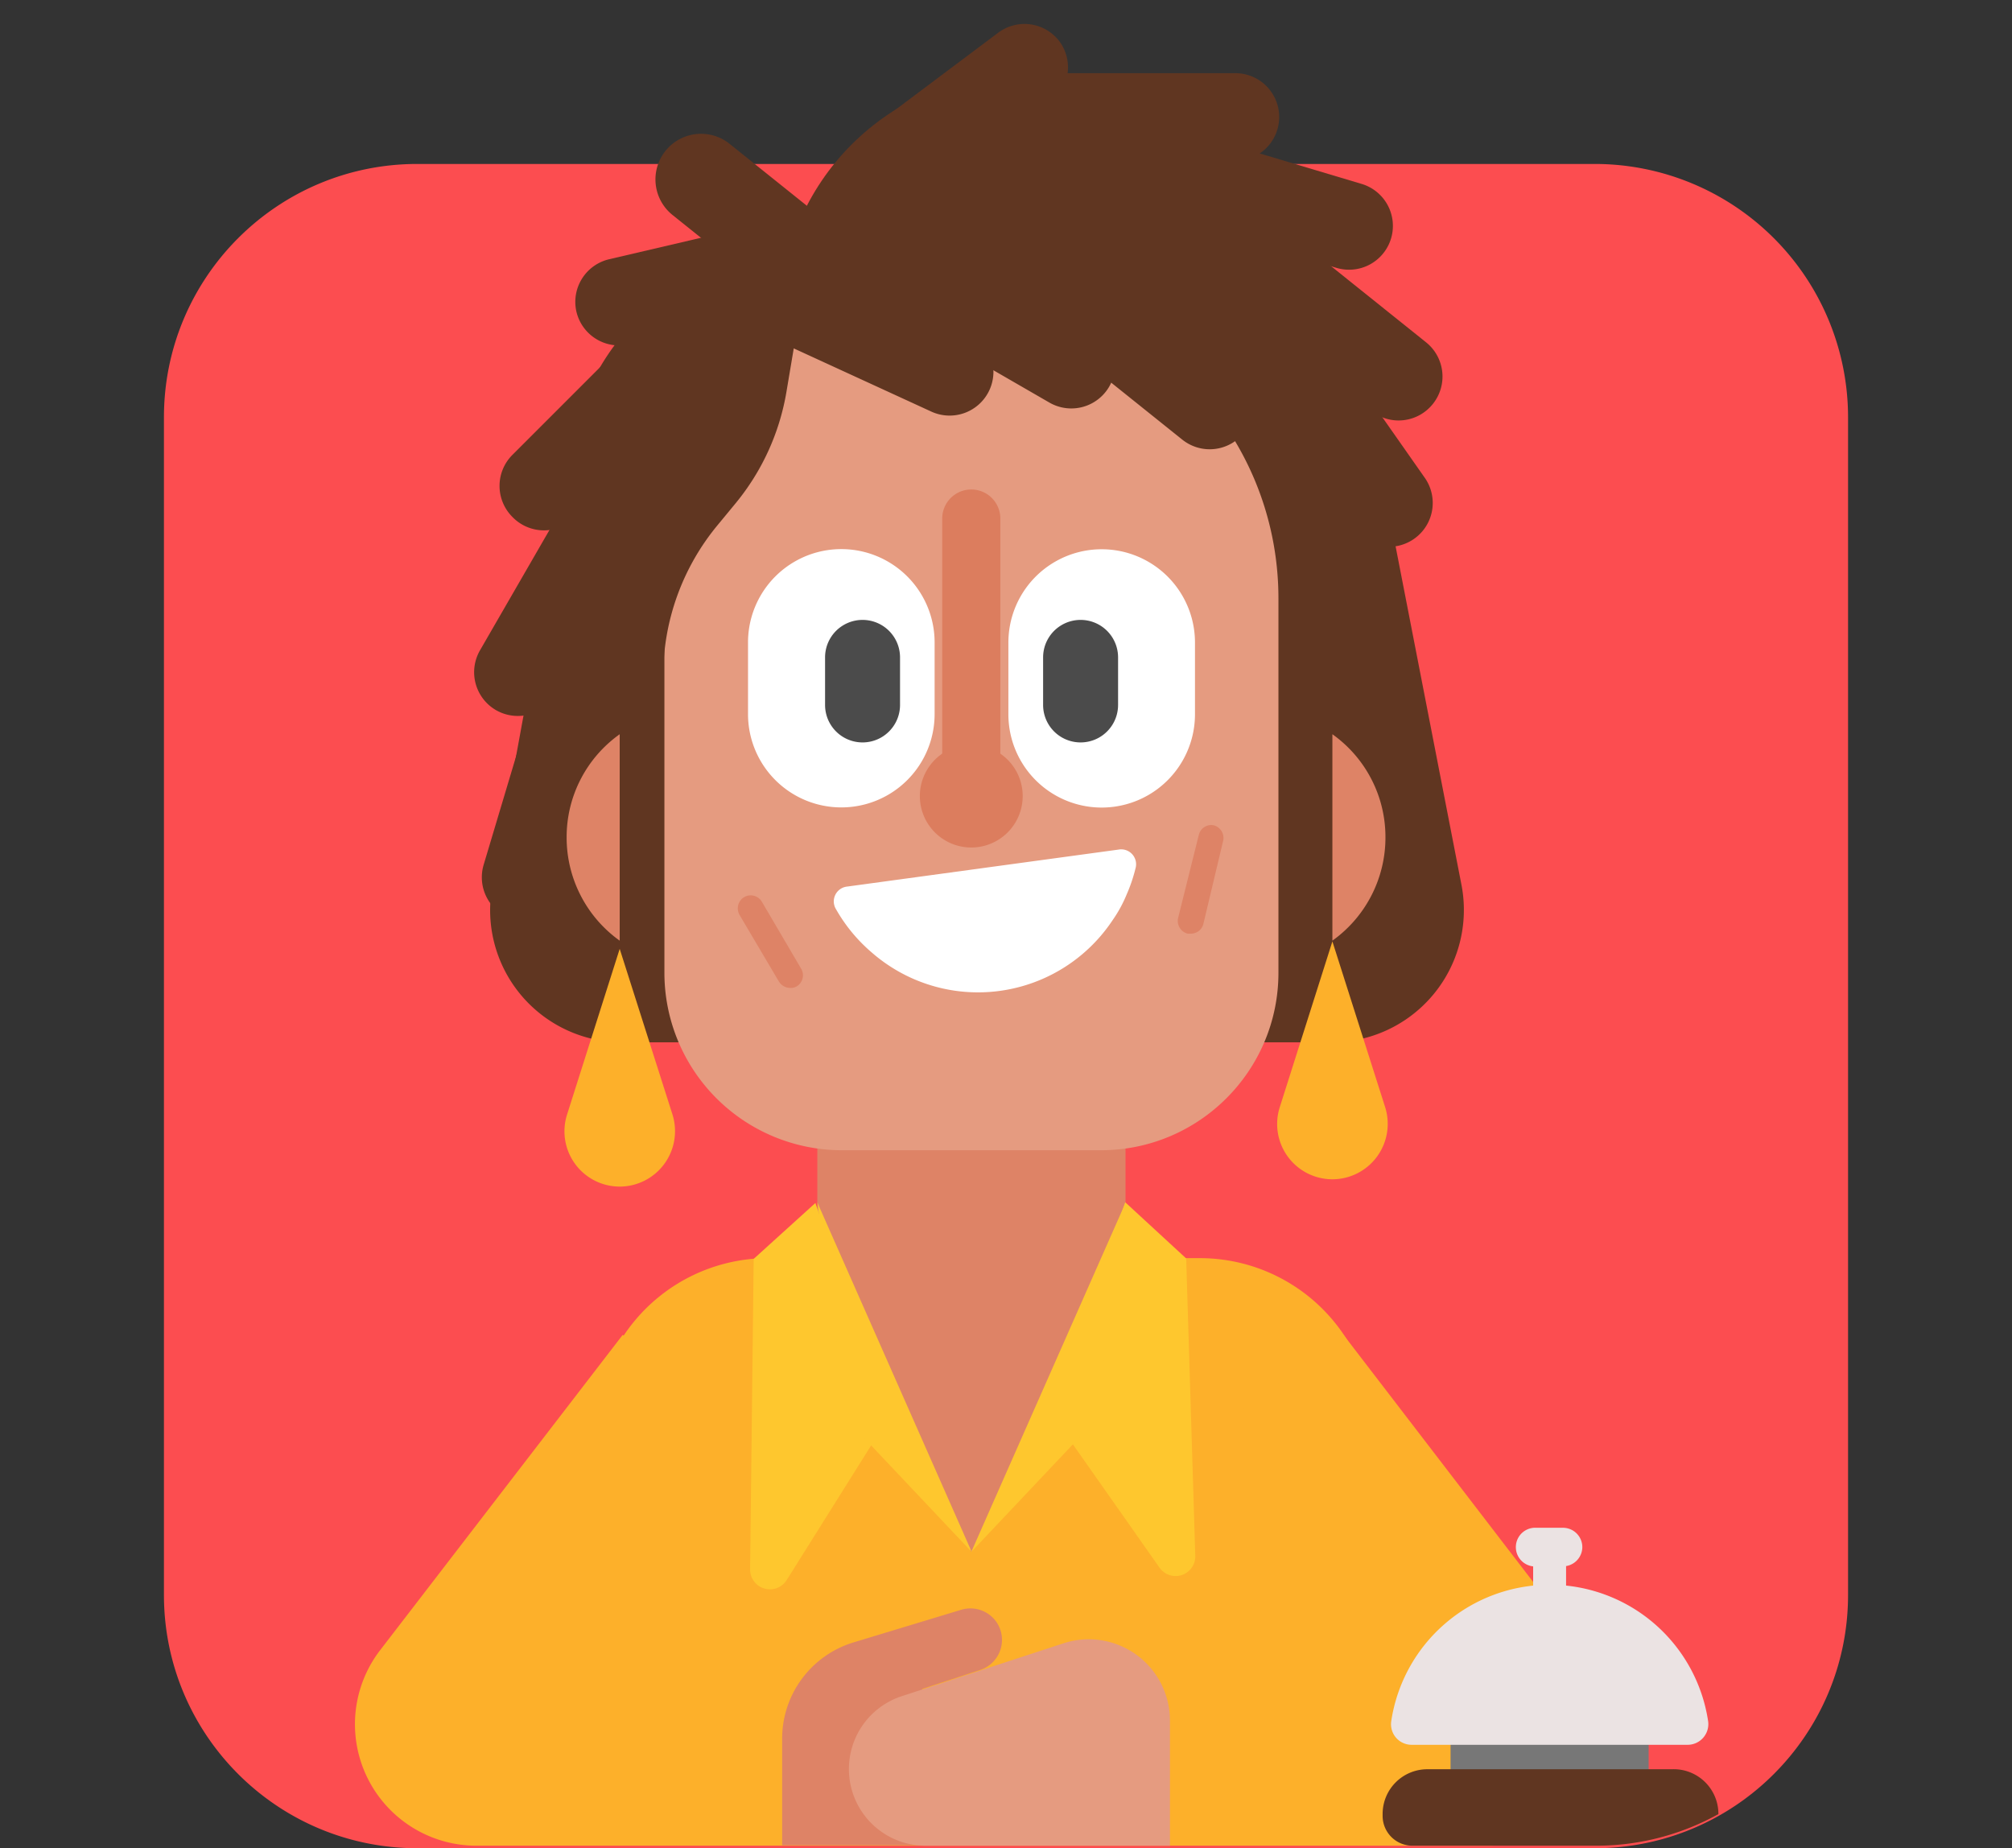 <svg viewBox="0 0 135 124" fill="none" xmlns="http://www.w3.org/2000/svg"><rect x="0" y="0" width="135" height="124" fill="#333333" stroke="none"/><path d="M124 28v79c0 9.389-7.611 17-17 17H28c-9.389 0-17-7.611-17-17V28c0-9.389 7.611-17 17-17h79a17 17 0 0 1 17 17z" fill="#FC4D50"/><path d="M96.5 113.75H36.88l3.17-19.56a11.64 11.64 0 0 1 11.45-9.78h29a11.65 11.65 0 0 1 11.35 9l4.65 20.34z" fill="#FDB02A"/><path d="M106.39 110.72L90.15 89.56l-24.19 18-24.18-18-16.28 21.16a8.15 8.15 0 0 0 6.47 13.11H99.9a8.14 8.14 0 0 0 6.46-13.11h.03z" fill="#FDB02A"/><path d="M55.06 20.096l-12.853 3.003a2.94 2.94 0 0 1-3.532-2.194 2.94 2.94 0 0 1 2.218-3.517l12.835-2.999 1.333 5.707z" fill="#603621"/><path d="M55.863 23.03l-10.737-8.605a3.06 3.06 0 0 1 3.827-4.776l10.737 8.605-3.827 4.776z" fill="#603621"/><path d="M68.77 37.78c9.085 0 16.45-7.365 16.45-16.45 0-9.085-7.365-16.45-16.45-16.45-9.085 0-16.45 7.365-16.45 16.45 0 9.085 7.365 16.45 16.45 16.45z" fill="#603621"/><path d="M41.76 69.93a8.87 8.87 0 0 1-8.73-10.46l5.47-29.91c.8-5.38 4.95-10 11-13A35.941 35.941 0 0 1 65.37 13a35.001 35.001 0 0 1 18.13 4.75c4.47 2.77 7.62 6.56 8.59 10.88.07.31.12.61.17.93l5.8 29.8a8.88 8.88 0 0 1-8.71 10.57H41.76z" fill="#603621"/><path d="M89.4 79.12a3.71 3.71 0 0 1-3.53-4.84l3.53-11.12 3.54 11.12a3.72 3.72 0 0 1-3.54 4.84zM41.58 79.61a3.71 3.71 0 0 1-3.53-4.84l3.53-11.11 3.54 11.11a3.72 3.72 0 0 1-3.54 4.84z" fill="#FDB02A"/><path d="M75.52 86.87l-10.35 17.25-10.33-17.25V73.09h20.68v13.78z" fill="#DE8366"/><path d="M73.87 77.17H56.49a11.91 11.91 0 0 1-11.91-11.91v-25.1a20.6 20.6 0 0 1 20.6-20.6c11.377 0 20.6 9.223 20.6 20.6v25.1c0 6.578-5.332 11.91-11.91 11.91z" fill="#E59B80"/><path d="M62.71 43.1a6.26 6.26 0 0 0-12.52 0v4.81a6.26 6.26 0 0 0 12.52 0V43.1z" fill="#fff"/><path d="M60.39 44.105a2.515 2.515 0 1 0-5.03 0v3.19a2.515 2.515 0 1 0 5.03 0v-3.19z" fill="#4B4B4B"/><path d="M67.66 47.92a6.26 6.26 0 0 0 12.52 0v-4.81a6.26 6.26 0 0 0-12.52 0v4.81z" fill="#fff"/><path d="M69.99 47.295a2.515 2.515 0 1 0 5.03 0v-3.19a2.515 2.515 0 1 0-5.03 0v3.19z" fill="#4B4B4B"/><path d="M63.22 51.46a1.95 1.95 0 1 0 3.9 0V34.79a1.95 1.95 0 0 0-3.9 0v16.67z" fill="#DC7D5E"/><path d="M65.17 56.86a3.45 3.45 0 1 0 0-6.9 3.45 3.45 0 0 0 0 6.9z" fill="#DC7D5E"/><path d="M69.69 4.91h13.2a2.94 2.94 0 1 1 0 5.88h-13.2V4.91z" fill="#603621"/><path d="M70.5 6.86L59.97 14.8l-1-6.6 8-6a2.94 2.94 0 0 1 4.12.58 2.94 2.94 0 0 1-.59 4.08zM78.682 8.549L91.33 12.33a2.94 2.94 0 1 1-1.685 5.633l-12.646-3.782 1.684-5.633z" fill="#603621"/><path d="M85.386 14.712l10.3 8.255a2.94 2.94 0 0 1 .456 4.133 2.94 2.94 0 0 1-4.14.463l-10.3-8.255 3.684-4.596z" fill="#603621"/><path d="M88.046 21.28l7.577 10.81a2.94 2.94 0 0 1-4.815 3.374l-7.577-10.808 4.815-3.375zM47.913 25.387l-9.334 9.334a2.94 2.94 0 0 1-4.2-.042 2.94 2.94 0 0 1 0-4.158l9.334-9.334 4.2 4.2z" fill="#603621"/><path d="M43.904 35.107L37.29 46.564a2.94 2.94 0 0 1-4.016 1.076 2.94 2.94 0 0 1-1.067-4.01l6.615-11.458 5.084 2.935z" fill="#603621"/><path d="M41.926 47.072l-3.782 12.647a2.94 2.94 0 0 1-3.717 1.957 2.94 2.94 0 0 1-1.974-3.66l3.782-12.646 5.691 1.702zM72.743 16.606l10.3 8.255a2.94 2.94 0 0 1 .418 4.18 2.94 2.94 0 0 1-4.132.455l-10.3-8.255 3.714-4.635z" fill="#603621"/><path d="M61.945 15.354l11.431 6.6a2.94 2.94 0 0 1 1.052 3.98 2.94 2.94 0 0 1-4.016 1.075l-11.397-6.58 2.93-5.074z" fill="#603621"/><path d="M52.918 16.747l11.995 5.51a2.94 2.94 0 1 1-2.454 5.343l-11.995-5.51 2.454-5.343z" fill="#603621"/><path d="M54.07 18.55l-1.3 7.73a15.9 15.9 0 0 1-3.4 7.47l-1.22 1.48a15.85 15.85 0 0 0-3.65 10.1v4.16l-5.24.66 3.8-23.82 10.44-9.24" fill="#603621"/><path d="M76.19 58.26A10.654 10.654 0 0 1 75.6 60a8.893 8.893 0 0 1-.95 1.74 10.84 10.84 0 0 1-16.15 2.17 10.85 10.85 0 0 1-2.4-2.9 1 1 0 0 1 .75-1.53L75.05 57a1 1 0 0 1 1.14 1.26z" fill="#fff"/><path d="M79.9 62.64h-.21a.88.88 0 0 1-.64-1.06L80.44 56a.86.86 0 0 1 1-.63.88.88 0 0 1 .64 1L80.74 62a.86.86 0 0 1-.84.64zM53.01 66.28a.9.9 0 0 1-.75-.43l-2.64-4.47a.88.88 0 0 1 .31-1.19.87.87 0 0 1 1.19.31l2.64 4.5a.87.87 0 0 1-.26 1.15.78.78 0 0 1-.49.13zM92.96 56.17a8.5 8.5 0 0 1-3.56 6.94V49.26a8.46 8.46 0 0 1 3.56 6.91zM38.02 56.17a8.5 8.5 0 0 0 3.56 6.94V49.26a8.46 8.46 0 0 0-3.56 6.91z" fill="#DE8366"/><path d="M59.69 95l-6.9 11a1.33 1.33 0 0 1-2.46-.72l.24-20.82 4.14-3.75L59.69 95zM70.65 95l7.14 10.16a1.32 1.32 0 0 0 2.41-.8l-.61-19.93-4.09-3.77L70.65 95z" fill="#FEC72E"/><path d="M65.17 104.12l10.36-23.45L73.5 95.3l-8.33 8.82z" fill="#FEC72E"/><path d="M65.2 104.12L54.84 80.67l2.03 14.63 8.33 8.82z" fill="#FEC72E"/><path d="M106.17 103.8a1.3 1.3 0 0 0-1.31-1.3h-1.77a1.3 1.3 0 0 0-.22 2.59V108h2.21v-2.93a1.3 1.3 0 0 0 1.09-1.27z" fill="#EBE3E3"/><path d="M110.62 116.05H97.33v4.84h13.29v-4.84z" fill="#777"/><path d="M112.18 118.7H95.77a3 3 0 0 0-3 3v.13a2 2 0 0 0 2 2h12.32a16.867 16.867 0 0 0 8.21-2.12 3 3 0 0 0-3.12-3.01z" fill="#603621"/><path d="M94.72 117.06a1.379 1.379 0 0 1-1.37-1.59 10.75 10.75 0 0 1 21.26 0 1.389 1.389 0 0 1-1.37 1.59H94.72z" fill="#EBE3E3"/><path d="M66.85 108.81a2.128 2.128 0 0 0-2.35-.81l-7.23 2.19a6.75 6.75 0 0 0-4.79 6.5v7.11H65.5l-3.62-10.49 3.88-1.27a2.12 2.12 0 0 0 1.09-3.23z" fill="#DE8366"/><path d="M78.5 123.83v-8.4a5.45 5.45 0 0 0-7.14-5.18L60.5 113.8a5.14 5.14 0 0 0-3.54 4.89 5.14 5.14 0 0 0 5.14 5.14h16.4z" fill="#E59B80"/></svg>